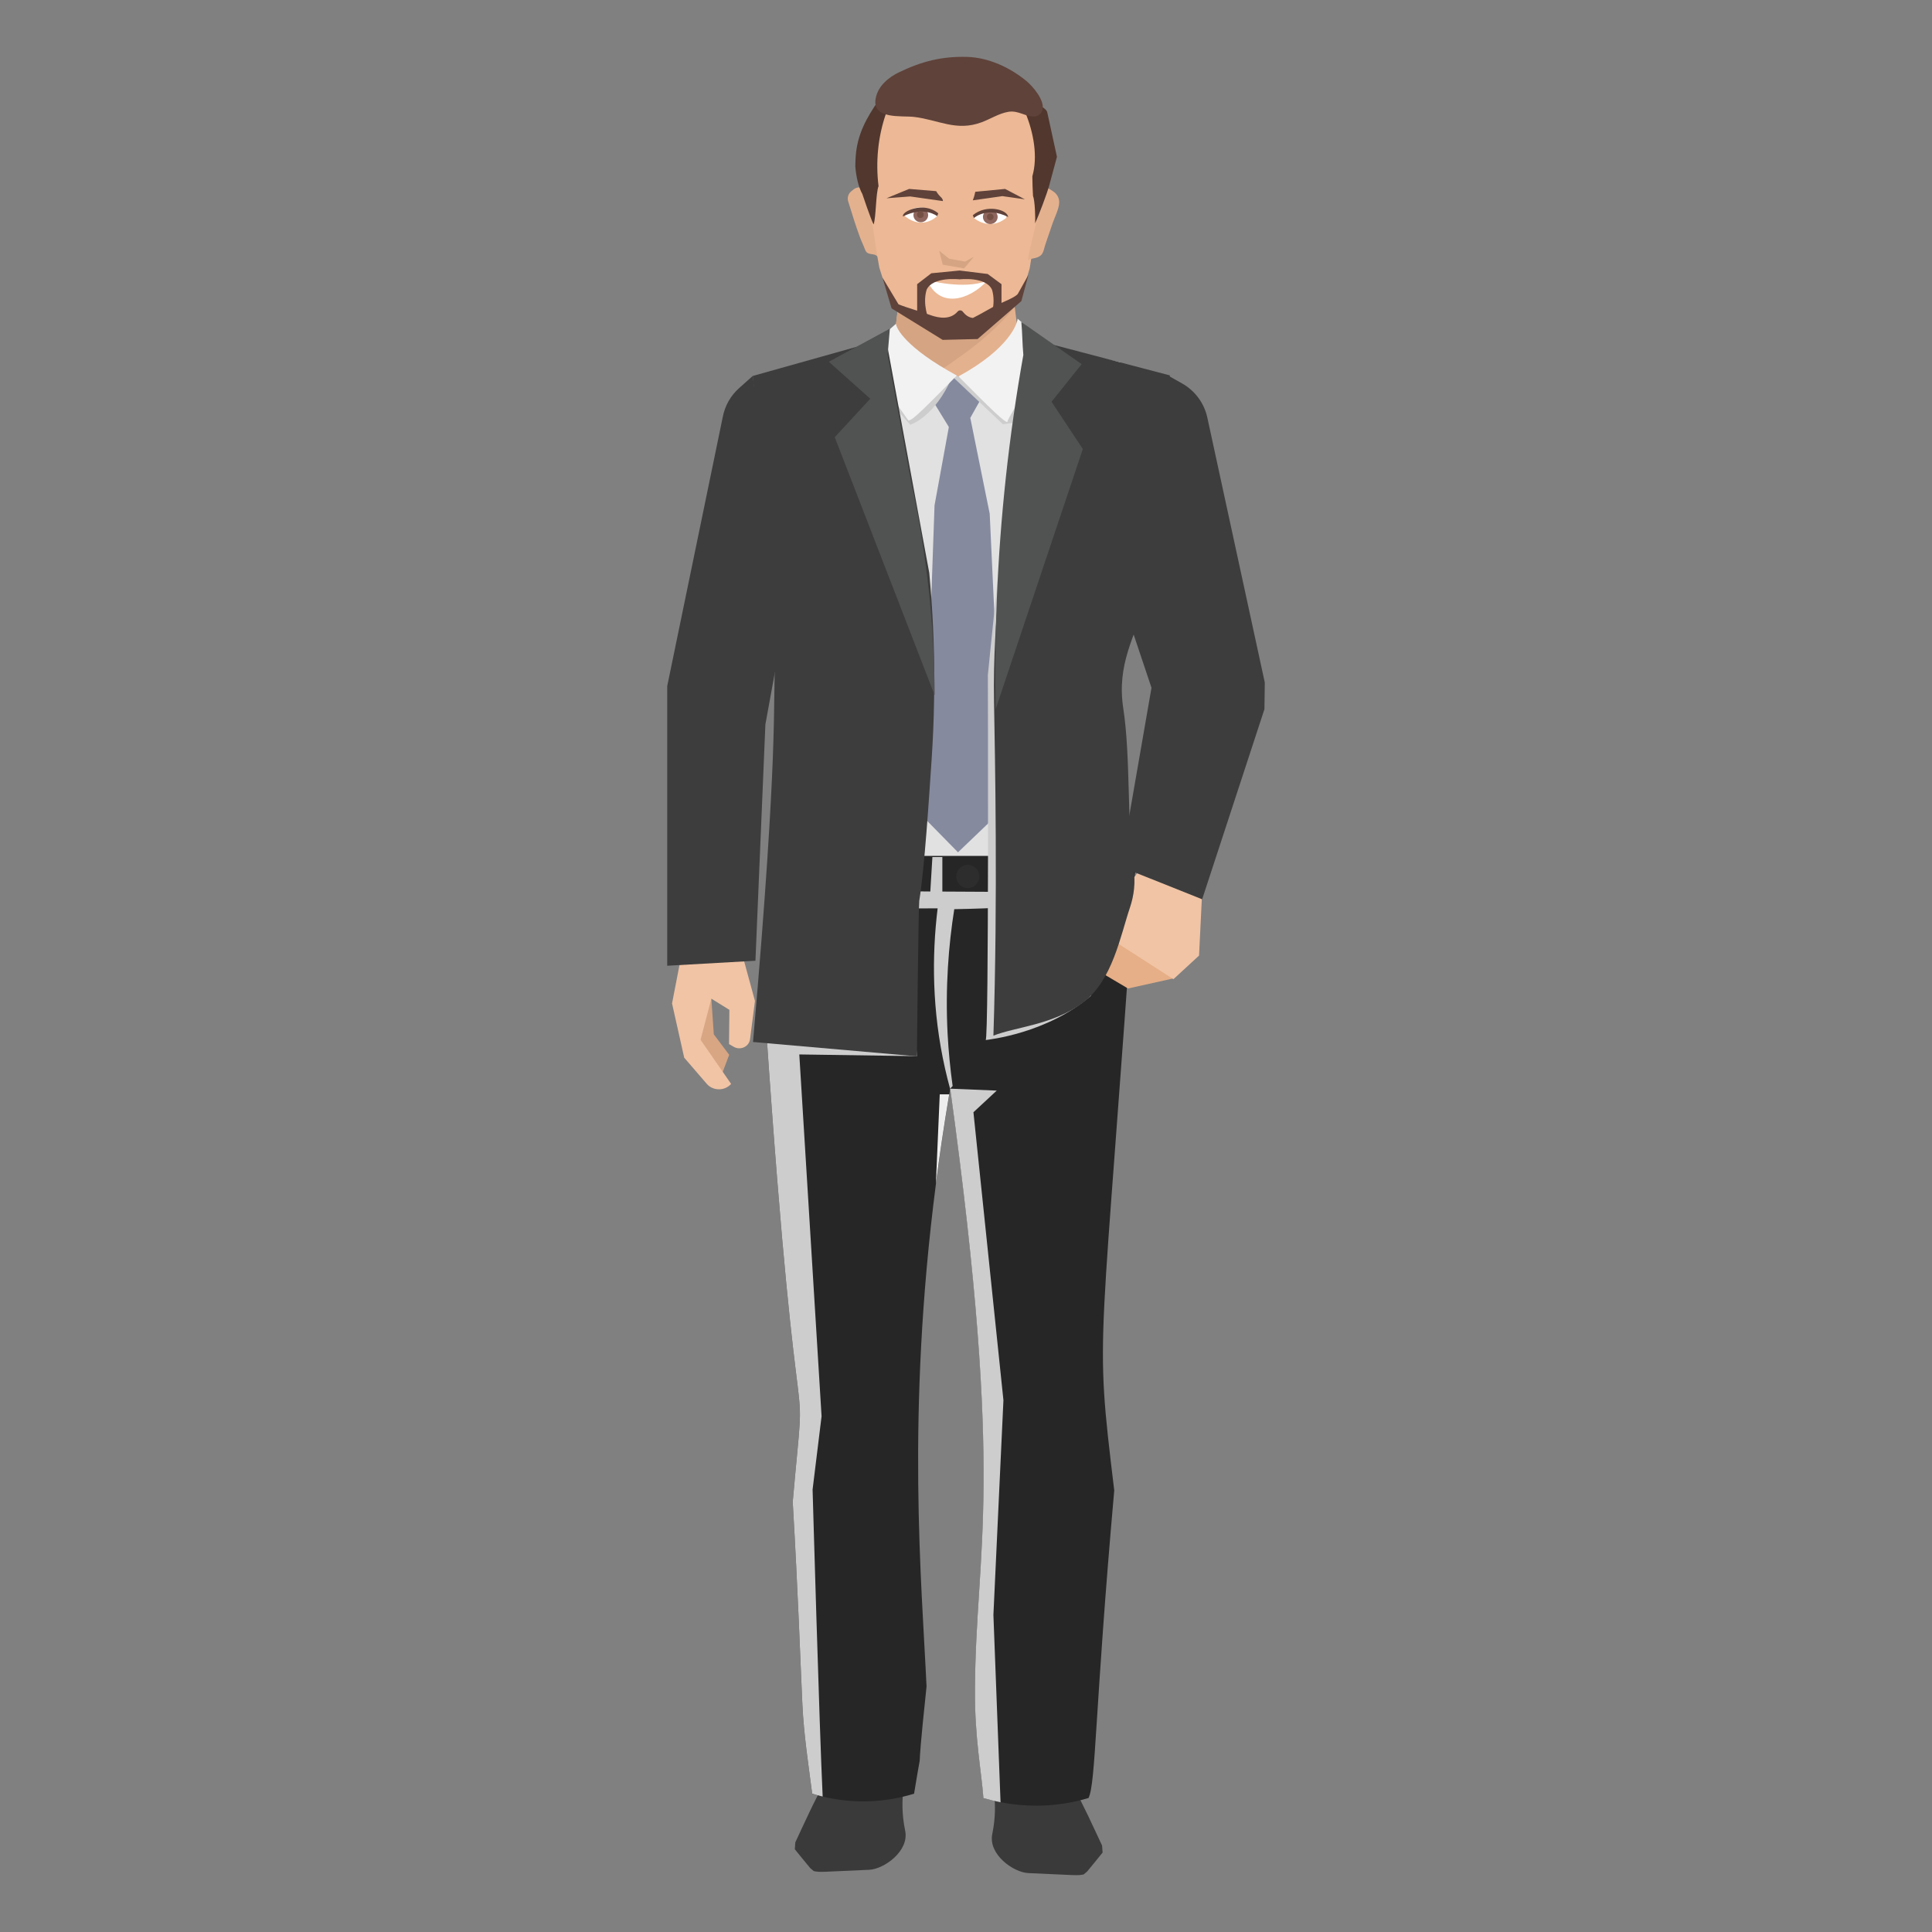 <?xml version="1.0" encoding="utf-8"?>
<!-- Generator: Adobe Illustrator 16.0.0, SVG Export Plug-In . SVG Version: 6.00 Build 0)  -->
<!DOCTYPE svg PUBLIC "-//W3C//DTD SVG 1.1//EN" "http://www.w3.org/Graphics/SVG/1.1/DTD/svg11.dtd">
<svg version="1.1" id="Layer_1" xmlns="http://www.w3.org/2000/svg" xmlns:xlink="http://www.w3.org/1999/xlink" x="0px" y="0px"
	 width="85px" height="85px" viewBox="0 0 85 85" enable-background="new 0 0 85 85" xml:space="preserve">
<rect x="0" y="0" width="85" height="85" fill="#808080" stroke="none"/>
<g>
	<path fill="#3A3A3A" d="M39.569,77.935c-0.689-0.75-1.395,0.415-2.125,0.234c-0.5-0.124-0.434-0.474-0.865-0.131
		c-0.006,0.004-0.137,0.176-0.314,0.418c-0.473,0.84-0.863,1.723-1.273,2.596c-0.004,0.045-0.008,0.091-0.012,0.136l0.002,0.001
		c-0.004,0.058-0.008,0.113-0.014,0.17c0.227,0.279,0.451,0.558,0.682,0.833c0.047,0.039,0.094,0.078,0.152,0.128
		c0.283,0.062,0.311,0.034,2.436-0.057c0.658-0.028,1.77-0.826,1.586-1.717C39.503,78.979,39.979,78.379,39.569,77.935
		L39.569,77.935z M48.497,81.334c-0.004-0.045-0.006-0.092-0.01-0.137c-0.41-0.871-0.803-1.756-1.273-2.595
		c-0.18-0.242-0.311-0.414-0.314-0.419c-0.434-0.342-0.367,0.007-0.867,0.131c-0.73,0.182-1.436-0.983-2.123-0.233
		c-0.41,0.444,0.064,1.045-0.254,2.609c-0.184,0.894,0.928,1.689,1.586,1.718c2.125,0.093,2.152,0.119,2.436,0.059
		c0.059-0.051,0.105-0.09,0.152-0.129c0.229-0.275,0.455-0.555,0.68-0.833C48.505,81.447,48.501,81.392,48.497,81.334L48.497,81.334
		L48.497,81.334z"/>
	<path fill="#262626" d="M44.179,37.51c-0.945-0.05-1.482-0.165-2.111-0.309c-1.115-0.257-2.521-0.605-7.002-0.863
		c-0.035,0.352-0.445,2.896-0.809,5.156c-0.281,1.733-0.533,3.298-0.564,3.566c1.479,21.812,1.846,13.496,1.184,21.02
		c0.236,4.04,0.33,6.885,0.424,8.898c0.064,1.354,0.268,2.66,0.432,3.938c0.139,0.041,0.293,0.085,0.461,0.126
		c0.543,0.13,1.1,0.199,1.658,0.211c0.801,0.012,1.598-0.103,2.363-0.337c0.502-3.066-0.012,0.583,0.549-4.718
		c-0.209-4.517-0.904-11.95,0.414-22.118c0.17-1.333,0.387-2.767,0.615-4.097c0.006-0.028,0.01-0.059,0.016-0.088
		c2.428,17.62,1.121,20.09,1.086,26.471c-0.01,2.089,0.293,3.624,0.375,4.739c0.248,0.073,0.5,0.135,0.754,0.186
		c0.529,0.104,1.068,0.154,1.609,0.151c0.766-0.004,1.525-0.118,2.258-0.337c0.326-0.674,0.27-3.819,1.131-13.533
		c-0.898-7.446-0.588-5.089,0.984-28.21C46.958,37.539,45.288,37.568,44.179,37.51L44.179,37.51z"/>
	<path fill="#CDCDCD" d="M39.753,38.681l-5.496,2.812c-0.281,1.733-0.533,3.297-0.564,3.566c1.479,21.812,1.846,13.496,1.184,21.02
		c0.236,4.04,0.33,6.885,0.424,8.898c0.064,1.354,0.268,2.66,0.432,3.938c0.139,0.041,0.293,0.085,0.461,0.126
		c-0.143-2.953-0.443-13.509-0.443-13.509l0.395-3.222l-0.98-15.919l5.178,0.076L39.753,38.681L39.753,38.681z"/>
	<path fill="#E6AF87" d="M47.431,41.794l0.357,0.607l1.84,1.089l1.973-0.439l-2.662-2.665L47.431,41.794z"/>
	<path fill="#F1C4A5" d="M51.054,38.132l-0.711-0.134l-0.332,0.448l-1.006,1.367l0.111,1.652l2.51,1.615l1.127-1.039l0.174-3.556
		l-0.018-0.002L51.054,38.132z"/>
	<path fill="#F1C4A5" d="M47.534,41.244l0.68,0.377l0.906-0.318l0.209-1.291l0.684-1.413l-1.926,1.062L47.534,41.244z
		 M51.958,19.055l-3.262,2.392l0.873,3.587l1.535,5.007l-0.85,8.169c0.822,0.628,1.646,1.256,2.467,1.884
		c0.764-2.755,1.4-5.544,1.91-8.357c0.232-1.286,0.49-1.631,0.662-2.855l-2.264-6.798L51.958,19.055z"/>
	<path fill="#CDCDCD" d="M41.46,39.225v-1.52h-0.438l-0.092,1.517c-3.01-0.024-5.703-0.066-5.756-0.101c0,0-1.281,0.256-0.512,0.549
		c0.379,0.145,3.145,0.334,6.59,0.293c-0.256,2.1-0.25,4.504,0.33,7.066c0.066,0.291,0.139,0.58,0.217,0.867
		c0.012-0.01,0.021-0.02,0.031-0.03c0.02-0.02,0.047-0.05,0.082-0.087c-0.105-0.759-0.18-1.521-0.221-2.288
		c-0.107-2.072,0.045-3.926,0.293-5.491c3.328-0.057,7.027-0.386,6.957-0.807C48.101,39.249,44.683,39.249,41.46,39.225
		L41.46,39.225z"/>
	<path fill="#E4B18E" d="M46.116,15.772l-1.252-0.498l-0.279-2.256l-2.506,0.349l-2.506-0.349l-0.016,0.109l-0.26,2.146
		l-0.748,0.295c-0.156,0.062-0.301,0.1-0.463,0.129c-0.076,0.017-0.152,0.048-0.225,0.089c-0.115,0.057-0.229,0.141-0.334,0.208
		c-0.072,0.047-0.148,0.093-0.193,0.166c-0.123,0.182,0.062,0.457,0.158,0.611c0.705,1.188,1.854,2.11,3.188,2.566
		c1.326,0.456,2.82,0.435,4.133-0.058c0.783-0.291,1.525-0.767,1.922-1.482C47.132,17.084,46.716,16.338,46.116,15.772
		L46.116,15.772z"/>
	<path fill="#D5A482" d="M39.298,15.274l-0.748,0.295c-0.156,0.062-0.299,0.1-0.463,0.129c-0.076,0.016-0.15,0.048-0.223,0.089
		c0.469,0.86,0.992,1.101,1.266,1.182c0.934,0.279,1.885-0.391,3.432-1.512c0.748-0.542,1.756-1.481,2.098-1.994l-5.102-0.335
		L39.298,15.274L39.298,15.274z"/>
	<path fill="#E4B18E" d="M38.042,8.328l-0.029-0.021c-0.145-0.091-0.328-0.08-0.461,0.028l-0.105,0.086
		c-0.133,0.107-0.182,0.289-0.127,0.451c0.125,0.381,0.234,0.766,0.365,1.145c0.09,0.262,0.18,0.525,0.301,0.78
		c0.039,0.083,0.076,0.233,0.141,0.3c0.109,0.109,0.328,0.062,0.434,0.15l0.221,0.186c-0.221-0.98-0.322-1.861-0.557-2.854
		C38.196,8.476,38.134,8.386,38.042,8.328z"/>
	<path fill="#ECB895" d="M44.989,4.457c-0.4-0.002-1.016,0.384-1.404,0.529L42.124,4.81c-0.803-0.097-1.742-0.374-2.533-0.371
		c-1.461,0.005-1.732,2.419-1.5,3.462l0.039,0.172l-0.057-0.041c0.271,1.313,0.373,2.459,0.613,3.742l0.48,1.527l2.168,1.266
		l0.764,0.047l0.764-0.047l2.031-1.365l0.408-1.389c0.189-1.328,0.609-2.656,0.576-3.982C45.862,7.037,46.364,4.47,44.989,4.457z"/>
	<path fill="#E4B18E" d="M45.956,8.226l-0.16,0.071l-0.021-0.042c0.027,1.069-0.379,2.14-0.562,3.21
		c0.012-0.062,0.254-0.096,0.303-0.107c0.412-0.093,0.377-0.312,0.477-0.607c0.105-0.311,0.213-0.619,0.318-0.93
		c0.094-0.273,0.275-0.613,0.289-0.901c0.008-0.183-0.072-0.341-0.207-0.458C46.339,8.416,46.011,8.201,45.956,8.226z"/>
	<path fill="#D5A482" d="M41.761,11.385l-0.438-0.35l0.154,0.61l0.943,0.162l0.424-0.508l-0.383,0.211L41.761,11.385z"/>
	<path fill="#FFFFFF" d="M42.851,9.591c0,0,0.668,0.599,1.414,0L44.288,9.5c-0.047-0.047-0.297-0.293-0.688-0.289
		C43.149,9.214,42.884,9.547,42.851,9.591z"/>
	<path fill="#8F665D" d="M43.567,9.229c-0.178,0-0.322,0.142-0.322,0.315s0.145,0.314,0.322,0.314c0.18,0,0.326-0.141,0.326-0.314
		S43.747,9.229,43.567,9.229z"/>
	<path fill="#5F423A" d="M42.8,9.469l0.051,0.123c0,0,0.561-0.518,1.504-0.045C44.329,9.222,43.397,8.966,42.8,9.469z"/>
	<path fill="#744F43" d="M43.567,9.393c-0.082,0-0.146,0.066-0.146,0.148c0,0.084,0.064,0.149,0.146,0.149s0.145-0.067,0.145-0.149
		C43.714,9.461,43.647,9.393,43.567,9.393z"/>
	<path fill="#FFFFFF" d="M40.479,9.129c-0.391-0.004-0.641,0.242-0.688,0.29l0.023,0.09c0.793,0.644,1.414,0,1.414,0
		C41.196,9.466,40.931,9.133,40.479,9.129z"/>
	<ellipse fill="#8F665D" cx="40.511" cy="9.464" rx="0.324" ry="0.315"/>
	<path fill="#5F423A" d="M39.729,9.521c0.941-0.471,1.502-0.012,1.502-0.012l0.049-0.122C40.632,8.838,39.644,9.313,39.729,9.521z"
		/>
	<ellipse fill="#744F43" cx="40.491" cy="9.443" rx="0.149" ry="0.149"/>
	<path fill="#5F423A" d="M42.909,8.438c-0.025,0.126-0.062,0.256-0.109,0.376l1.303-0.185l0.986,0.14L44.22,8.312L42.909,8.438z
		 M41.188,8.41l-1.191-0.098l-0.994,0.41l1.043-0.079l1.438,0.204c0.004-0.053-0.027-0.102-0.062-0.148
		C41.327,8.611,41.245,8.513,41.188,8.41L41.188,8.41z"/>
	<path fill="#E1E1E1" d="M45.159,14.769c-0.529,1.137-1.707,1.929-2.941,1.974c-1.232,0.045-2.465-0.659-3.068-1.757
		c-0.797,0.475-1.762,0.604-2.615,0.978c-0.242,0.104-0.488,0.198-0.736,0.284v11.104h-1.299l-0.031,0.605l-0.49,9.699h15.283
		c-0.111-6.804-0.064-5.617-0.744-10.966l0.361-2.587c0.129-0.072,0.26-0.138,0.396-0.198v-7.972
		c-0.91-0.215-2.393-0.445-2.695-0.557C46.411,15.314,45.159,14.872,45.159,14.769L45.159,14.769z"/>
	<path fill="#858A9F" d="M41.649,16.597l-0.531,1.166l0.629,1.025l0.795-0.141l0.627-1.118l-0.66-0.979L41.649,16.597z"/>
	<path fill="#858A9F" d="M42.692,18.399l-0.91,0.187l-0.666,3.646l-0.484,13.722l1.516,1.544l2-1.916l-0.605-12.979L42.692,18.399z"
		/>
	<path fill="#CDCDCD" d="M42.778,16.808l-1.365-0.537c0,0-2.613-0.316-1.881,1.831l0.514,0.586c0,0,1.074-0.317,1.854-2.124
		c0.879,0.83,2.223,2.1,2.223,2.1s2.025-0.245,2.074-0.44C46.245,18.028,42.778,16.808,42.778,16.808z"/>
	<g>
		<path fill="#F2F2F2" d="M42.169,16.56c1.342,1.354,2.16,2.164,2.16,1.979c0-0.186,1.967-3.195,1.967-3.195l-1.527-1.325
			C44.769,14.204,44.429,15.33,42.169,16.56z M39.421,14.244l-1.482,1.292c0,0,1.998,2.965,2.033,2.965
			c0.182,0,0.783-0.625,2.123-1.979C39.835,15.292,39.421,14.429,39.421,14.244z"/>
	</g>
	<path fill="#3D3D3D" d="M38.979,14.895l-5.859,1.645l1.002,10.829c-0.039,1.962-0.053,3.265-0.072,4.311
		c-0.016,0.642-0.029,1.186-0.051,1.727c-0.082,2.04-0.266,5.526-0.869,12.436l7.209,0.63c0,0,0.07-6.636,0.104-6.837
		c0.234-1.447,0.43-4.524,0.545-6.227c0.055-0.833,0.094-1.692,0.107-2.579c0.006-0.278,0.01-0.562,0.01-0.847
		c0.002-1.596-0.072-3.189-0.221-4.778L38.979,14.895L38.979,14.895z"/>
	<path fill="#515252" d="M40.077,21.168c-0.342-1.852-0.684-3.701-1.025-5.551l0.098-1.158l-2.686,1.457l1.824,1.627l-1.562,1.692
		l4.395,11.352C41.106,27.42,40.757,24.263,40.077,21.168z"/>
	<path fill="#CDCDCD" d="M43.364,45.76l0.002-0.002C43.36,45.76,43.358,45.76,43.364,45.76z"/>
	<path fill="#CDCDCD" d="M44.487,20.665c-0.146,0.146-1.025,9.032-1.025,9.032s0.049,15.983-0.096,16.061
		c0.125-0.021,2.688-0.281,4.637-1.951C47.124,33.358,44.487,20.665,44.487,20.665z"/>
	<path fill="#3D3D3D" d="M43.983,25.478c-0.16,1.665-0.283,3.471-0.25,5.392c0.041,2.353,0.17,8.613-0.027,14.694
		c0.979-0.388,2.637-0.47,3.955-1.465c1.283-0.968,1.629-2.916,2.051-4.167c0.184-0.544,0.25-1.123,0.16-1.689
		c-0.293-1.88-0.121-4.925-0.453-7.08c-0.301-1.956,0.537-3.177,0.879-4.492c0.361-4.115,0.811-6.041,1.172-10.155l-5.762-1.513
		L43.983,25.478L43.983,25.478z"/>
	<path fill="#515252" d="M47.589,16.021l-2.654-1.855c0.043,0.447,0.045,1.002,0.088,1.449c-0.633,3.558-1.023,7.152-1.168,10.763
		c-0.064,1.604-0.082,3.211-0.049,4.816l3.834-11.44l-1.377-2.079L47.589,16.021L47.589,16.021z"/>
	<g>
		<path fill="#51372E" d="M38.808,4.363c-0.059,0.018-0.111,0.043-0.166,0.069c-0.514,0.754-0.92,1.459-0.994,2.438
			c-0.012,0.15-0.014,0.302-0.018,0.453c0.041,0.485,0.148,0.924,0.309,1.211c0.002,0.002,0.373,1.119,0.496,1.34
			c0.111-0.32,0.094-1.366,0.217-1.684c-0.131-1.066-0.027-2.168,0.324-3.183c0.049-0.138,0.229-0.126,0.277-0.03
			c0.096-0.183,0.199-0.361,0.318-0.529c-0.158-0.049-0.316-0.092-0.465-0.105C38.999,4.334,38.897,4.338,38.808,4.363L38.808,4.363
			z M44.938,4.404c0.062,0.19,0.125,0.381,0.182,0.572c0.355,0.864,0.547,1.924,0.299,2.781c0.002,0.288,0.014,0.574,0.029,0.861
			c0.084,0.195,0.111,0.981,0.09,1.207c0.16-0.332,0.527-1.31,0.623-1.664l0.34-1.262l-0.426-1.957
			C46.022,4.701,45.366,4.457,44.938,4.404z"/>
		<path fill="#5F423A" d="M45.151,3.558c-0.727-0.597-1.672-1.03-2.613-1.055c-1.1-0.028-1.98,0.194-2.979,0.675
			c-0.469,0.225-0.932,0.604-1.033,1.154c-0.174,0.937,1.15,0.748,1.689,0.812c1.076,0.126,1.857,0.654,2.979,0.233
			c0.391-0.146,0.766-0.393,1.18-0.459c0.436-0.068,0.742,0.222,1.141,0.207c0.053-0.002,0.104-0.018,0.15-0.041
			c0.096-0.049,0.17-0.137,0.199-0.239C45.981,4.42,45.435,3.791,45.151,3.558z"/>
	</g>
	<path fill="#FFFFFF" d="M40.784,12.318c0.543,1.27,1.852,0.896,2.648,0.037C42.38,12.766,40.784,12.318,40.784,12.318z"/>
	<path fill="#EFEEEE" d="M41.175,52.08c0.162-1.264,0.357-2.572,0.586-3.933h-0.416L41.175,52.08z"/>
	<path fill="#5F423A" d="M43.79,13.449c-0.328,0.179-0.652,0.373-0.986,0.54c-0.178-0.019-0.318-0.115-0.445-0.277
		c-0.051-0.064-0.145-0.075-0.207-0.025c-0.008,0.006-0.016,0.015-0.021,0.021c-0.307,0.354-0.785,0.31-1.229,0.144
		c-0.436-0.162-0.891-0.273-1.371-0.463l-0.711-1.182l0.406,1.36l2.248,1.386l1.537-0.037l1.924-1.668l0.311-1.152l-0.451,0.807
		C44.731,13.074,43.962,13.354,43.79,13.449L43.79,13.449z"/>
	<path fill="#5F423A" d="M42.218,11.902l-1.244,0.121l-0.623,0.479v1.294l0.514,0.272c0,0-0.293-0.672-0.098-1.319
		c0.268-0.598,1.451-0.459,1.451-0.459s1.158-0.139,1.428,0.459c0.195,0.647-0.098,1.319-0.098,1.319l0.514-0.272v-1.294
		l-0.609-0.448L42.218,11.902L42.218,11.902z"/>
	<g>
		<path fill="#D8A683" d="M31.296,43.938l-1.104,1.694l1.512,1.775l0.377-1l-0.676-0.899L31.296,43.938z"/>
		<path fill="#F1C4A5" d="M32.169,40.494l-0.312-2.328l-1.947,1.099l0.061,2.796l-0.404,2.086l0.535,2.386l0.992,1.151
			c0.277,0.32,0.791,0.321,1.072,0.004l-1.344-1.941l0.475-1.809l0.793,0.491l-0.016,1.506l0.207,0.12
			c0.293,0.171,0.676-0.006,0.717-0.332l0.217-1.684l-0.473-1.734L32.169,40.494L32.169,40.494z"/>
	</g>
	<path fill="#3D3D3D" d="M32.519,17.074c-0.375,0.333-0.627,0.781-0.721,1.274l-2.443,11.837v12.304l3.881-0.22l0.438-10.399
		l0.824-4.52L33.12,16.538L32.519,17.074L32.519,17.074z M52.007,16.87l-0.609-0.343l-1.854,10.399l1.117,3.333l-1.367,7.869
		l3.596,1.437l2.74-8.364l0.016-1.172l-2.529-11.66C52.978,17.733,52.573,17.188,52.007,16.87z"/>
	<path fill="#2D2D2D" d="M42.583,38.047c-0.281,0-0.512,0.229-0.512,0.513s0.229,0.513,0.512,0.513
		c0.283-0.005,0.51-0.238,0.504-0.521C43.081,38.273,42.86,38.052,42.583,38.047z"/>
	<path fill="#CDCDCD" d="M41.79,47.984c0.008-0.028,0.01-0.059,0.018-0.088H41.8L41.79,47.984z M42.827,48.934l1.025-0.952
		l-2.047-0.085c2.428,17.62,1.121,20.09,1.088,26.472c-0.012,2.088,0.293,3.622,0.373,4.738c0.248,0.073,0.5,0.136,0.754,0.186
		l-0.314-8.241l0.441-9.447L42.827,48.934L42.827,48.934z"/>
</g>
</svg>
